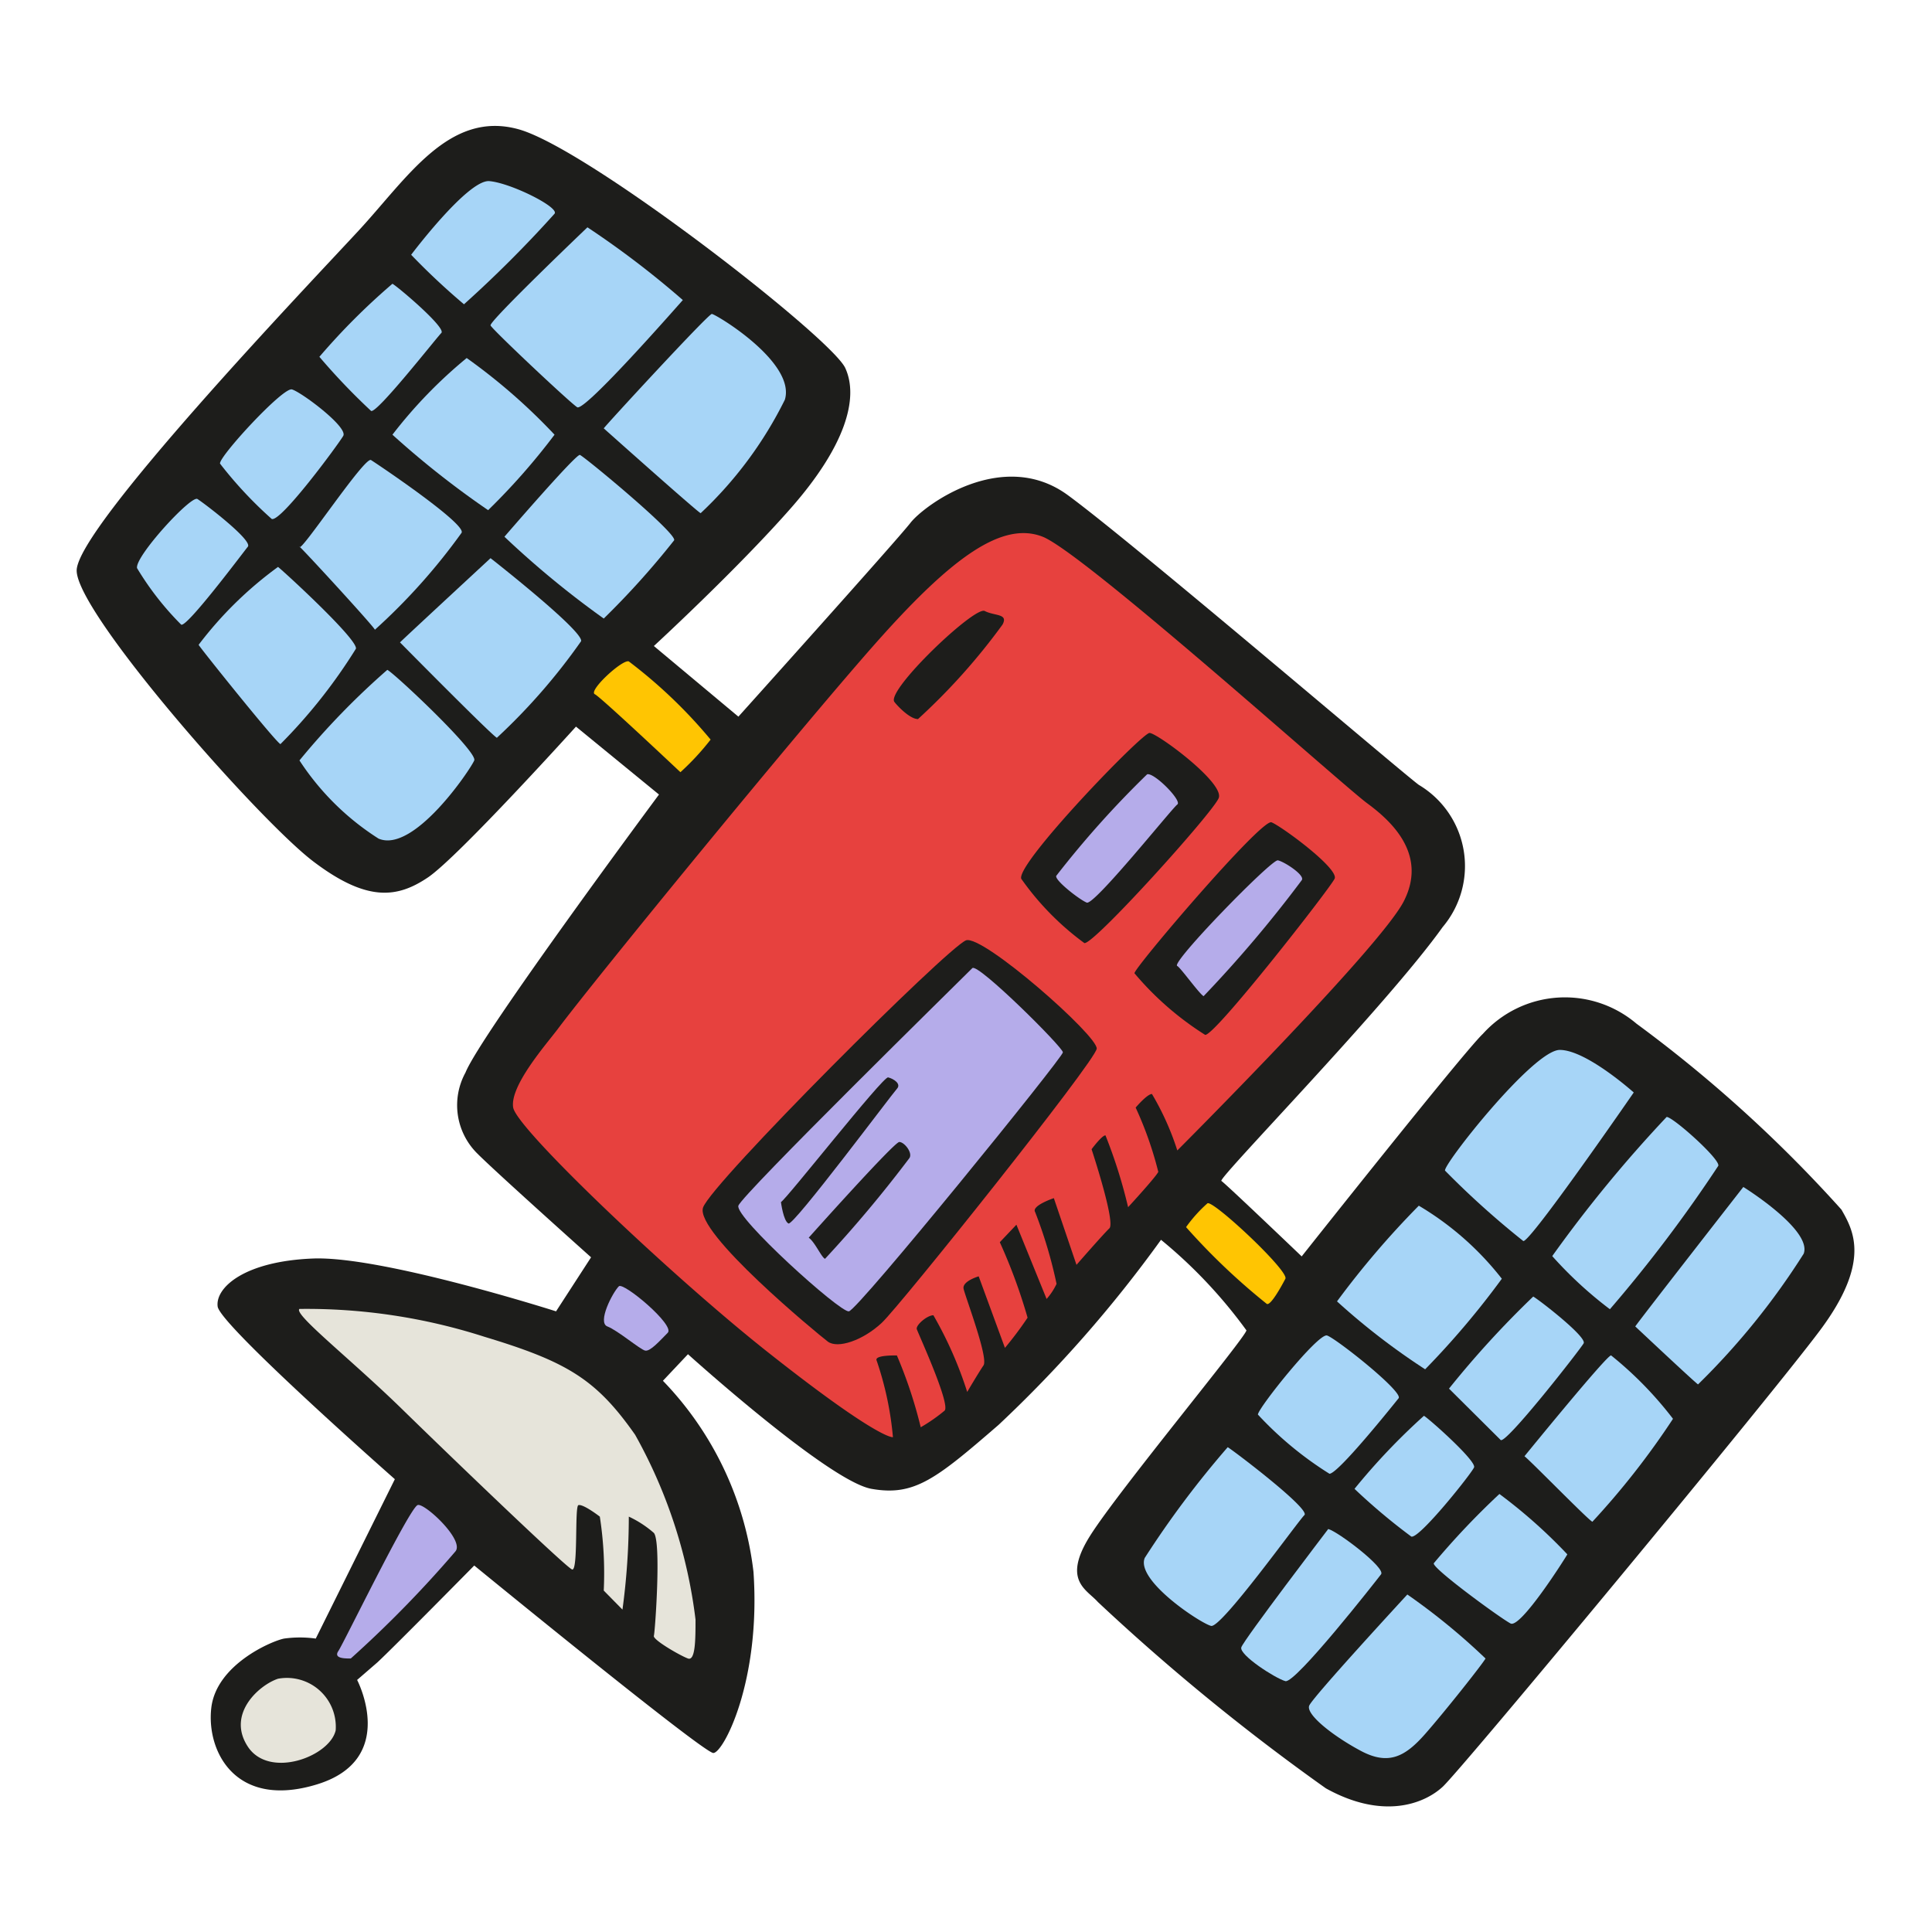 <!DOCTYPE svg PUBLIC "-//W3C//DTD SVG 1.1//EN" "http://www.w3.org/Graphics/SVG/1.1/DTD/svg11.dtd">
<!-- Uploaded to: SVG Repo, www.svgrepo.com, Transformed by: SVG Repo Mixer Tools -->
<svg width="800px" height="800px" viewBox="0 0 64 64" xmlns="http://www.w3.org/2000/svg" fill="#000000">
<g id="SVGRepo_bgCarrier" stroke-width="0"/>
<g id="SVGRepo_tracerCarrier" stroke-linecap="round" stroke-linejoin="round"/>
<g id="SVGRepo_iconCarrier"> <path d="m21.83 26.32-2.75-2.25s-3.91 4.33-4.91 5-2 .83-3.8-.54-7.83-8.21-7.83-9.63 7.71-9.5 9.33-11.25 3-4 5.3-3.37 10.37 6.91 10.83 7.91 0 2.59-1.79 4.63-4.55 4.58-4.55 4.58l2.8 2.34s5.25-5.84 5.7-6.42 3.05-2.5 5.21-.92 11.09 9.21 11.63 9.6a3.13 3.13 0 0 1 .79 4.71c-1.87 2.62-7.46 8.33-7.33 8.41s2.66 2.5 2.66 2.5 5.38-6.79 6-7.37a3.66 3.66 0 0 1 5.09-.34 44.81 44.81 0 0 1 6.79 6.16c.38.67 1 1.71-.71 4s-11.87 14.54-12.5 15.12-2 1.09-3.87.05a71.75 71.75 0 0 1 -7.55-6.17c-.37-.42-1.2-.71-.25-2.21s5.13-6.54 5.17-6.79a16.09 16.09 0 0 0 -2.83-3 42.28 42.28 0 0 1 -5.38 6.13c-2.08 1.8-2.79 2.37-4.21 2.12s-6.08-4.46-6.08-4.46l-.83.88a10.94 10.94 0 0 1 3 6.33c.25 3.62-1 6-1.33 6s-7.92-6.21-7.92-6.21-2.71 2.75-3.21 3.21l-.67.58s1.38 2.63-1.33 3.46-3.67-1.11-3.5-2.54 2-2.21 2.41-2.29a3.8 3.8 0 0 1 1.05 0l2.62-5.28s-5.79-5.1-5.87-5.72.87-1.5 3.16-1.59 8.05 1.75 8.05 1.75l1.16-1.79s-3.21-2.87-3.79-3.46a2.25 2.25 0 0 1 -.37-2.66c.5-1.25 6.41-9.21 6.41-9.21z" fill="#1d1d1b"/> <g fill="#a7d5f7"> <path d="m4.54 18.82c-.08-.38 1.79-2.42 2-2.29s1.84 1.37 1.67 1.58-2.04 2.71-2.21 2.58a9.72 9.72 0 0 1 -1.46-1.87z"/> <path d="m6.58 21.36a12.57 12.57 0 0 1 2.63-2.58c.16.12 2.66 2.41 2.58 2.71a17.69 17.69 0 0 1 -2.5 3.16c-.17-.08-2.71-3.25-2.71-3.29z"/> <path d="m9.92 25.19a25.16 25.16 0 0 1 2.91-3c.21.09 3 2.71 2.88 3s-2 3.09-3.17 2.59a8.69 8.69 0 0 1 -2.62-2.59z"/> <path d="m7.29 15.36c-.07-.2 2.08-2.54 2.38-2.46s1.87 1.25 1.7 1.54-2.08 2.88-2.37 2.75a13.48 13.48 0 0 1 -1.71-1.83z"/> <path d="m10.58 11.82a22.11 22.11 0 0 1 2.42-2.42c.17.09 1.79 1.46 1.62 1.63s-2.16 2.71-2.33 2.58a21.41 21.41 0 0 1 -1.71-1.79z"/> <path d="m13.62 8.44s1.88-2.5 2.59-2.44 2.33.87 2.16 1.08a39.59 39.59 0 0 1 -3 3 23 23 0 0 1 -1.75-1.64z"/> <path d="m9.92 18.11c0 .27 2.16-3 2.37-2.87s3.17 2.12 3 2.41a20.14 20.14 0 0 1 -2.87 3.21c-.09-.17-2.5-2.79-2.5-2.75z"/> <path d="m13.25 21.28c.17-.17 3-2.79 3-2.79s3.08 2.41 3 2.75a20.12 20.12 0 0 1 -2.79 3.2c-.17-.08-3.21-3.16-3.21-3.16z"/> <path d="m13 14.4a15.59 15.59 0 0 1 2.46-2.54 19.56 19.56 0 0 1 2.91 2.54 21.92 21.92 0 0 1 -2.2 2.5 29.79 29.79 0 0 1 -3.17-2.5z"/> <path d="m16.25 10.78c-.05-.14 3.21-3.25 3.21-3.25a30.24 30.24 0 0 1 3.16 2.41c-.12.13-3.25 3.71-3.5 3.55s-2.83-2.59-2.87-2.71z"/> <path d="m16.71 17.78s2.37-2.75 2.5-2.71 3.25 2.62 3.12 2.83a27.18 27.18 0 0 1 -2.33 2.59 30.78 30.78 0 0 1 -3.29-2.71z"/> <path d="m20 14.19c.08-.12 3.46-3.79 3.58-3.79s2.79 1.6 2.42 2.84a13.14 13.14 0 0 1 -2.79 3.76c-.13-.06-3.21-2.81-3.21-2.81z"/> </g> <path d="m19.71 23c-.25-.1.91-1.17 1.12-1.09a16.36 16.36 0 0 1 2.71 2.59 8.52 8.52 0 0 1 -1 1.08s-2.62-2.47-2.83-2.58z" fill="#ffc502"/> <path d="m18.46 34.11c1.27-1.7 8-9.92 10.5-12.75s4.21-4.12 5.58-3.58 9.92 8.22 10.75 8.83 2 1.71 1.21 3.25-7.5 8.25-7.5 8.25a9.06 9.06 0 0 0 -.84-1.87c-.16 0-.54.45-.54.45a12 12 0 0 1 .75 2.13c-.08.17-1 1.17-1 1.17a16.76 16.76 0 0 0 -.75-2.38c-.12 0-.46.46-.46.46s.8 2.42.59 2.62-1.09 1.21-1.09 1.21l-.75-2.21s-.75.25-.62.46a15.07 15.07 0 0 1 .71 2.38 2.11 2.11 0 0 1 -.33.5l-1-2.46-.55.58a18.15 18.15 0 0 1 .92 2.5 11.74 11.74 0 0 1 -.75 1l-.87-2.37s-.55.16-.5.41.83 2.29.66 2.54-.54.88-.54.88a12.93 12.93 0 0 0 -1.12-2.54c-.21 0-.59.33-.55.46s1.13 2.5.92 2.7a5.6 5.6 0 0 1 -.79.55 15.07 15.07 0 0 0 -.79-2.38c-.17 0-.75 0-.67.17a10.74 10.74 0 0 1 .54 2.54c-.16 0-1-.33-4.16-2.83s-8.3-7.38-8.42-8.09 1.08-2.08 1.46-2.58z" fill="#e7413e"/> <path d="m9.92 43.36a19.25 19.25 0 0 1 6.12.92c2.75.83 3.71 1.41 5 3.25a16.63 16.63 0 0 1 2 6.12c0 .63 0 1.38-.25 1.29s-1.17-.62-1.13-.75.25-3.12 0-3.41a3.51 3.51 0 0 0 -.83-.54 23.05 23.05 0 0 1 -.21 3.08l-.62-.63a12.29 12.29 0 0 0 -.13-2.45c-.17-.13-.58-.42-.71-.38s0 2.21-.21 2.13-3.91-3.63-5.62-5.3-3.62-3.16-3.41-3.33z" fill="#e6e4da"/> <path d="m13.83 49.86c.2-.11 1.59 1.17 1.25 1.54a37.94 37.94 0 0 1 -3.46 3.54c-.2 0-.58 0-.41-.25s2.33-4.69 2.62-4.83z" fill="#b5acea"/> <path d="m9.21 55.61a1.62 1.62 0 0 1 1.91 1.71c-.2.87-2.2 1.62-2.91.54s.37-2.04 1-2.25z" fill="#e6e4da"/> <path d="m20.5 42.61c.15-.15 1.87 1.29 1.62 1.54s-.58.63-.75.59-.91-.67-1.25-.8.17-1.12.38-1.33z" fill="#b5acea"/> <path d="m29.62 23.24c-.21-.43 2.67-3.17 3-3s.79.08.59.45a20.77 20.77 0 0 1 -2.8 3.13c-.29 0-.74-.5-.79-.58z" fill="#1d1d1b"/> <path d="m33.83 29.11c-.17-.51 4-4.83 4.25-4.83s2.5 1.66 2.29 2.16-4.16 4.88-4.45 4.8a9.21 9.21 0 0 1 -2.09-2.13z" fill="#1d1d1b"/> <path d="m37.58 32.24c0-.19 4.21-5.13 4.54-5s2.25 1.54 2.09 1.87-4 5.25-4.29 5.17a10.07 10.07 0 0 1 -2.34-2.04z" fill="#1d1d1b"/> <path d="m38 25.65c.23-.07 1.17.88 1 1s-2.75 3.35-3 3.25-1.13-.79-1-.9a32.28 32.28 0 0 1 3-3.35z" fill="#b5acea"/> <path d="m39 32c-.26-.07 3.12-3.54 3.33-3.5s.92.5.79.66a41.35 41.35 0 0 1 -3.25 3.84c-.16-.1-.75-.93-.87-1z" fill="#b5acea"/> <path d="m32 31.15c.55-.2 4.38 3.17 4.33 3.59s-6.5 8.5-7.12 9.08-1.46.87-1.79.62-4.42-3.62-4.13-4.44 8.08-8.6 8.71-8.85z" fill="#1d1d1b"/> <path d="m32.21 32.07c.18-.18 3 2.62 3 2.79s-6.79 8.54-7.09 8.58-3.79-3.12-3.66-3.5 7.33-7.45 7.75-7.87z" fill="#b5acea"/> <path d="m25.87 39.82c.17-.08 3.38-4.17 3.55-4.13s.45.21.29.38-3.42 4.54-3.59 4.46-.25-.71-.25-.71z" fill="#1d1d1b"/> <path d="m26.79 41s2.83-3.17 3-3.17.46.37.33.54a42.23 42.23 0 0 1 -2.79 3.33c-.12-.05-.33-.55-.54-.7z" fill="#1d1d1b"/> <path d="m40 39.86c.2-.1 2.71 2.25 2.58 2.5s-.5.92-.62.83a21.59 21.59 0 0 1 -2.67-2.54 4.68 4.68 0 0 1 .71-.79z" fill="#ffc502"/> <path d="m47.87 38.78c-.1-.16 2.92-4 3.8-4s2.45 1.41 2.45 1.41-3.45 5-3.66 4.92a28.6 28.6 0 0 1 -2.59-2.33z" fill="#a7d5f7"/> <path d="m51.42 41.61a44 44 0 0 1 3.79-4.61c.21 0 1.79 1.41 1.71 1.62a46.52 46.52 0 0 1 -3.59 4.75 13.24 13.24 0 0 1 -1.91-1.76z" fill="#a7d5f7"/> <path d="m54.17 43.94c.2-.29 3.58-4.62 3.58-4.62s2.29 1.42 2 2.21a24 24 0 0 1 -3.5 4.33c-.08-.04-2.08-1.92-2.08-1.92z" fill="#a7d5f7"/> <path d="m47 39.94a9.87 9.87 0 0 1 2.75 2.42 27.57 27.57 0 0 1 -2.54 3 22.73 22.73 0 0 1 -2.92-2.25 29.12 29.12 0 0 1 2.71-3.17z" fill="#a7d5f7"/> <path d="m48 46a31.77 31.77 0 0 1 2.79-3.05c.17.09 1.79 1.34 1.67 1.55s-2.59 3.37-2.75 3.2z" fill="#a7d5f7"/> <path d="m50.5 48.24s2.75-3.38 2.87-3.34a12.16 12.16 0 0 1 2.05 2.1 26.06 26.06 0 0 1 -2.67 3.41c-.13-.05-2.08-2.05-2.25-2.17z" fill="#a7d5f7"/> <path d="m49.67 49.49a17.14 17.14 0 0 1 2.25 2c-.09.16-1.55 2.46-1.88 2.29s-2.67-1.88-2.54-2a25.79 25.79 0 0 1 2.17-2.29z" fill="#a7d5f7"/> <path d="m46.62 52.82a21.43 21.43 0 0 1 2.59 2.12c-.09.17-1.34 1.75-2 2.5s-1.21 1.05-2.13.56-1.83-1.21-1.71-1.5 3.25-3.68 3.25-3.68z" fill="#a7d5f7"/> <path d="m41.67 46.86c0-.21 2-2.71 2.29-2.62s2.54 1.87 2.37 2.08-2 2.5-2.29 2.5a11.62 11.62 0 0 1 -2.37-1.96z" fill="#a7d5f7"/> <path d="m44.87 49.32a21.41 21.41 0 0 1 2.3-2.42c.16.09 1.75 1.5 1.66 1.71s-1.83 2.39-2.08 2.29a20.09 20.09 0 0 1 -1.88-1.58z" fill="#a7d5f7"/> <path d="m44 50.65c.33.09 1.91 1.29 1.75 1.5s-2.84 3.63-3.17 3.54-1.54-.87-1.46-1.12 2.88-3.92 2.88-3.92z" fill="#a7d5f7"/> <path d="m40.67 47.94c.16.09 2.75 2.05 2.54 2.25s-2.75 3.75-3.09 3.67-2.5-1.5-2.2-2.25a31.73 31.73 0 0 1 2.75-3.67z" fill="#a7d5f7"/> </g>
</svg>